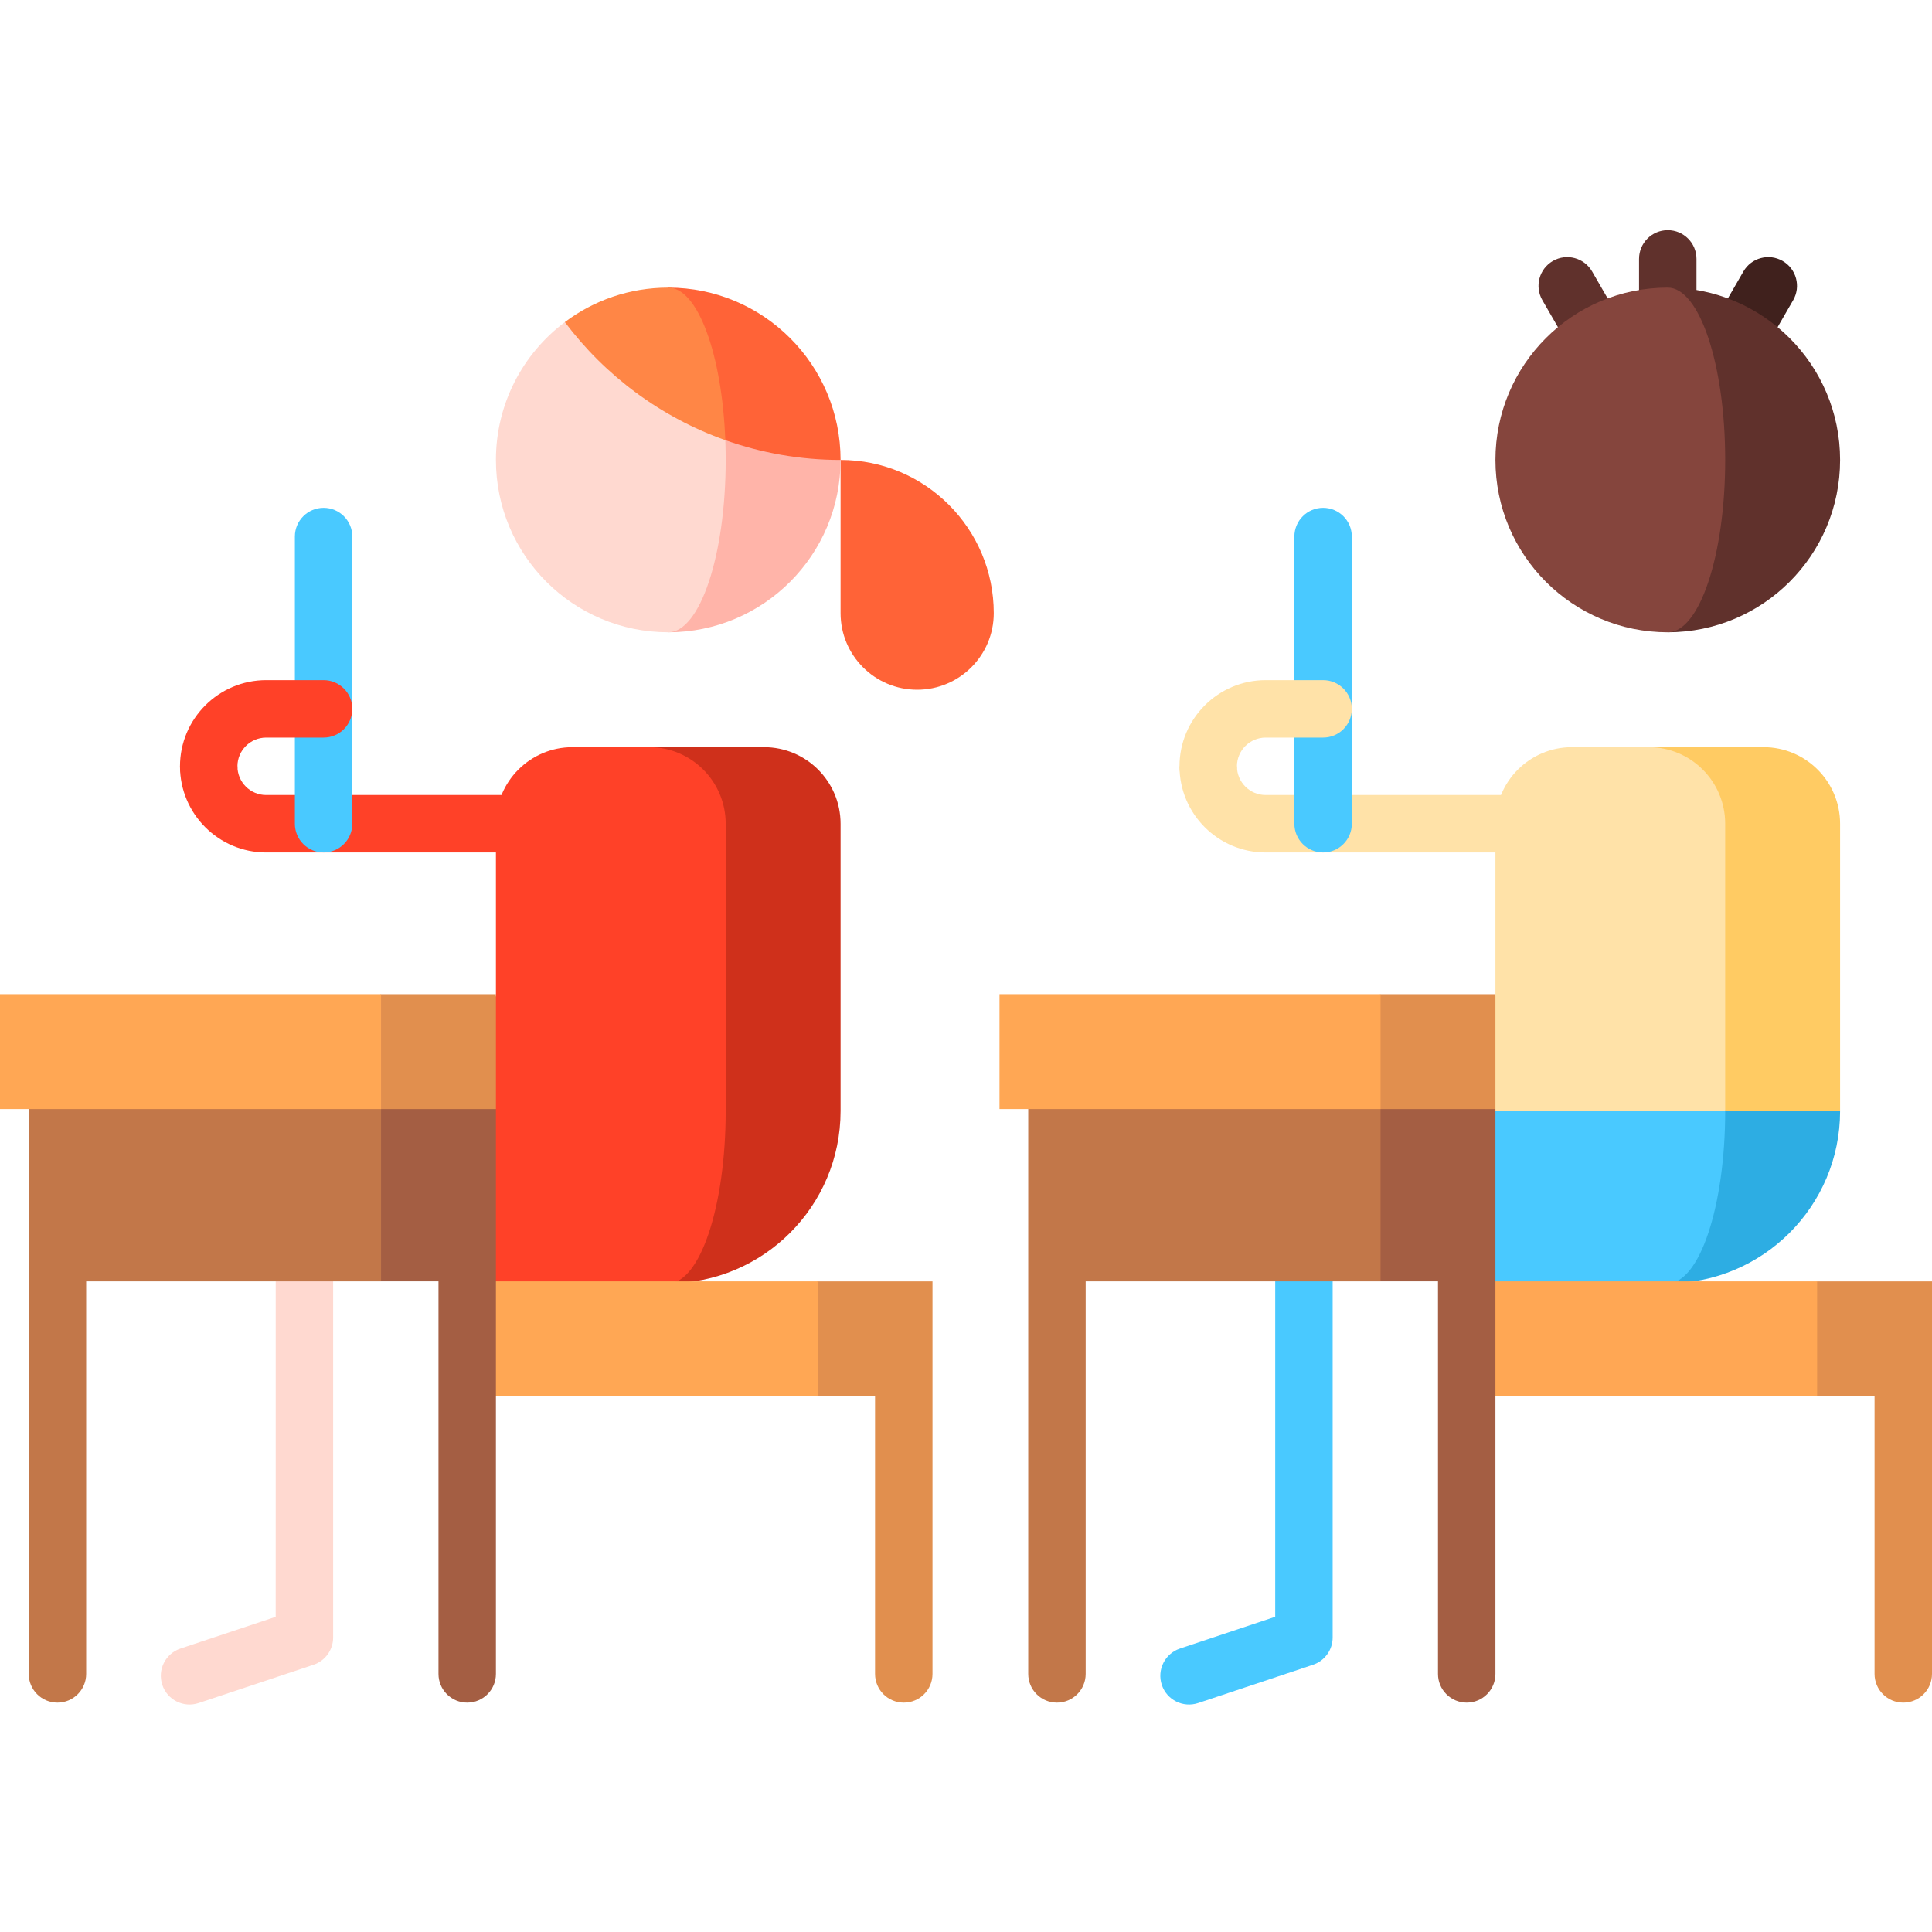 <svg width="512" height="512" viewBox="0 0 512 512" fill="none" xmlns="http://www.w3.org/2000/svg">
<path d="M177.094 225.914H70.531C57.941 225.914 47.699 215.672 47.699 203.082H62.922C62.922 207.277 66.336 210.691 70.531 210.691H177.094V225.914Z" fill="#FF4128"/>
<path d="M441.973 225.914H335.414C322.82 225.914 312.578 215.672 312.578 203.082H327.801C327.801 207.277 331.215 210.691 335.414 210.691H441.973V225.914Z" fill="#FFE2A8"/>
<path d="M202.465 198.008H172.02L177.094 263.973V340.09C202.316 340.09 222.762 319.641 222.762 294.418V218.305C222.762 207.094 213.676 198.008 202.465 198.008V198.008Z" fill="#CF301B"/>
<path d="M172.02 198.008H151.723C140.512 198.008 131.426 207.094 131.426 218.305V263.973L100.98 294.422L131.426 340.09L154.258 355.312L177.094 340.09C185.5 340.09 192.316 319.641 192.316 294.418V218.305C192.316 207.094 183.23 198.008 172.02 198.008V198.008Z" fill="#FF4128"/>
<path d="M441.973 263.973V340.09C467.195 340.09 487.645 319.641 487.645 294.418L441.973 263.973Z" fill="#2DADE3"/>
<path d="M457.195 294.418V279.195H365.859L396.305 340.09L419.141 355.312L441.973 340.09C450.383 340.09 457.195 319.641 457.195 294.418V294.418Z" fill="#49C9FF"/>
<path d="M467.348 198.008H436.898L457.195 294.418H487.645V218.305C487.645 207.094 478.555 198.008 467.348 198.008V198.008Z" fill="#FFCB63"/>
<path d="M436.898 198.008H416.602C405.391 198.008 396.305 207.094 396.305 218.305V263.973L365.859 294.418H457.195V218.305C457.195 207.094 448.109 198.008 436.898 198.008Z" fill="#FFE2A8"/>
<path d="M243.059 182.785C231.852 182.785 222.762 173.695 222.762 162.488V121.891C245.184 121.891 263.359 140.066 263.359 162.488C263.359 173.695 254.27 182.785 243.059 182.785Z" fill="#FF6337"/>
<path d="M191.395 106.211L177.094 167.562C202.316 167.562 222.762 147.113 222.762 121.891L191.395 106.211Z" fill="#FFB4A9"/>
<path d="M192.316 121.891C192.316 116.383 191.992 111.102 191.395 106.211L149.691 85.359C138.598 93.691 131.426 106.953 131.426 121.891C131.426 147.113 151.871 167.559 177.094 167.559C185.5 167.562 192.316 147.113 192.316 121.891Z" fill="#FFD9D0"/>
<path d="M177.094 76.223L192.215 116.648C201.77 120.039 212.047 121.891 222.762 121.891C222.762 96.668 202.316 76.223 177.094 76.223Z" fill="#FF6337"/>
<path d="M177.094 76.223C166.812 76.223 157.324 79.621 149.691 85.359C160.379 99.586 175.129 110.586 192.215 116.648C191.348 93.898 184.91 76.223 177.094 76.223Z" fill="#FF8646"/>
<path d="M85.758 225.914C81.551 225.914 78.144 222.508 78.144 218.305V142.188C78.144 137.984 81.551 134.578 85.758 134.578C89.961 134.578 93.367 137.984 93.367 142.188V218.305C93.367 222.508 89.961 225.914 85.758 225.914Z" fill="#49C9FF"/>
<path d="M55.309 210.691C51.105 210.691 47.699 207.285 47.699 203.082C47.699 190.488 57.941 180.246 70.531 180.246H85.758C89.961 180.246 93.367 183.656 93.367 187.859C93.367 192.062 89.961 195.469 85.758 195.469H70.531C66.336 195.469 62.922 198.883 62.922 203.082C62.922 207.285 59.516 210.691 55.309 210.691Z" fill="#FF4128"/>
<path d="M350.637 225.914C346.434 225.914 343.023 222.508 343.023 218.305V142.188C343.023 137.984 346.434 134.578 350.637 134.578C354.84 134.578 358.246 137.984 358.246 142.188V218.305C358.246 222.508 354.84 225.914 350.637 225.914Z" fill="#49C9FF"/>
<path d="M320.191 210.691C315.988 210.691 312.578 207.285 312.578 203.082C312.578 190.488 322.82 180.246 335.414 180.246H350.637C354.84 180.246 358.246 183.656 358.246 187.859C358.246 192.062 354.84 195.469 350.637 195.469H335.414C331.215 195.469 327.801 198.883 327.801 203.082C327.801 207.285 324.395 210.691 320.191 210.691V210.691Z" fill="#FFE2A8"/>
<path d="M472.422 69.16C468.781 67.059 464.125 68.305 462.023 71.945L443.727 103.633L456.91 111.246L475.207 79.555C477.309 75.914 476.059 71.262 472.422 69.16V69.16Z" fill="#40211D"/>
<path d="M441.973 61C437.77 61 434.363 64.406 434.363 68.613V93.484L421.926 71.945C419.824 68.305 415.168 67.059 411.527 69.16C407.887 71.262 406.641 75.914 408.742 79.555L433.352 122.18H449.586V68.613C449.586 64.406 446.18 61 441.973 61V61Z" fill="#60312C"/>
<path d="M441.973 76.223V167.562C467.195 167.562 487.645 147.113 487.645 121.891C487.645 96.668 467.195 76.223 441.973 76.223Z" fill="#60312C"/>
<path d="M457.195 121.891C457.195 96.668 450.383 76.223 441.973 76.223C416.75 76.223 396.305 96.668 396.305 121.891C396.305 147.113 416.75 167.562 441.973 167.562C450.383 167.562 457.195 147.113 457.195 121.891V121.891Z" fill="#85453D"/>
<path d="M496.777 359.879V443.605C496.777 447.809 500.184 451.215 504.387 451.215C508.594 451.215 512 447.809 512 443.605V370.027L496.777 359.879Z" fill="#E18F4E"/>
<path d="M481.555 339.582L461.258 354.805L481.555 370.027H512V339.582H481.555Z" fill="#E18F4E"/>
<path d="M388.695 339.578H481.555V370.027H388.695V339.578Z" fill="#FFA754"/>
<path d="M381.082 319.281V443.605C381.082 447.809 384.488 451.215 388.695 451.215C392.898 451.215 396.305 447.809 396.305 443.605V339.578L381.082 319.281Z" fill="#A45E43"/>
<path d="M272.492 283.762V443.605C272.492 447.809 275.898 451.215 280.102 451.215C284.309 451.215 287.715 447.809 287.715 443.605V283.762H272.492Z" fill="#C27749"/>
<path d="M337.949 312.18C337.945 312.18 337.945 428.473 337.945 428.473L312.703 436.887C308.715 438.215 306.563 442.527 307.891 446.516C309.219 450.504 313.531 452.66 317.52 451.328L347.961 441.18C351.07 440.145 353.168 437.234 353.168 433.961V319.785L337.949 312.18Z" fill="#49C9FF"/>
<path d="M396.305 339.578H365.859L301.414 278.688L396.305 293.91V339.578Z" fill="#A45E43"/>
<path d="M280.102 278.688H365.859V339.578H280.102V278.688Z" fill="#C27749"/>
<path d="M365.859 263.465L335.414 278.688L365.859 293.91H396.305V263.465H365.859Z" fill="#E18F4E"/>
<path d="M264.879 263.465H365.859V293.91H264.879V263.465Z" fill="#FFA754"/>
<path d="M231.898 359.879V443.605C231.898 447.809 235.305 451.215 239.508 451.215C243.715 451.215 247.121 447.809 247.121 443.605V370.027L231.898 359.879Z" fill="#E18F4E"/>
<path d="M216.676 339.582L196.375 354.805L216.676 370.027H247.121V339.582H216.676Z" fill="#E18F4E"/>
<path d="M123.812 339.578H216.676V370.027H123.812V339.578Z" fill="#FFA754"/>
<path d="M116.203 319.281V443.605C116.203 447.809 119.609 451.215 123.812 451.215C128.02 451.215 131.426 447.809 131.426 443.605V339.578L116.203 319.281Z" fill="#A45E43"/>
<path d="M7.613 283.762V443.605C7.613 447.809 11.02 451.215 15.223 451.215C19.426 451.215 22.836 447.809 22.836 443.605V283.762H7.613Z" fill="#C27749"/>
<path d="M73.07 312.18C73.062 312.18 73.062 428.473 73.062 428.473L47.824 436.887C43.836 438.215 41.68 442.527 43.012 446.516C44.34 450.504 48.652 452.66 52.637 451.328L83.082 441.18C86.191 440.145 88.285 437.234 88.285 433.961V319.785L73.07 312.18Z" fill="#FFD9D0"/>
<path d="M131.426 339.578H100.98L36.535 278.688L131.426 293.91V339.578Z" fill="#A45E43"/>
<path d="M15.223 278.688H100.98V339.578H15.223V278.688Z" fill="#C27749"/>
<path d="M100.98 263.465L70.531 278.688L100.98 293.91H131.426V263.465H100.98Z" fill="#E18F4E"/>
<path d="M0 263.465H100.98V293.91H0V263.465Z" fill="#FFA754"/>
</svg>

